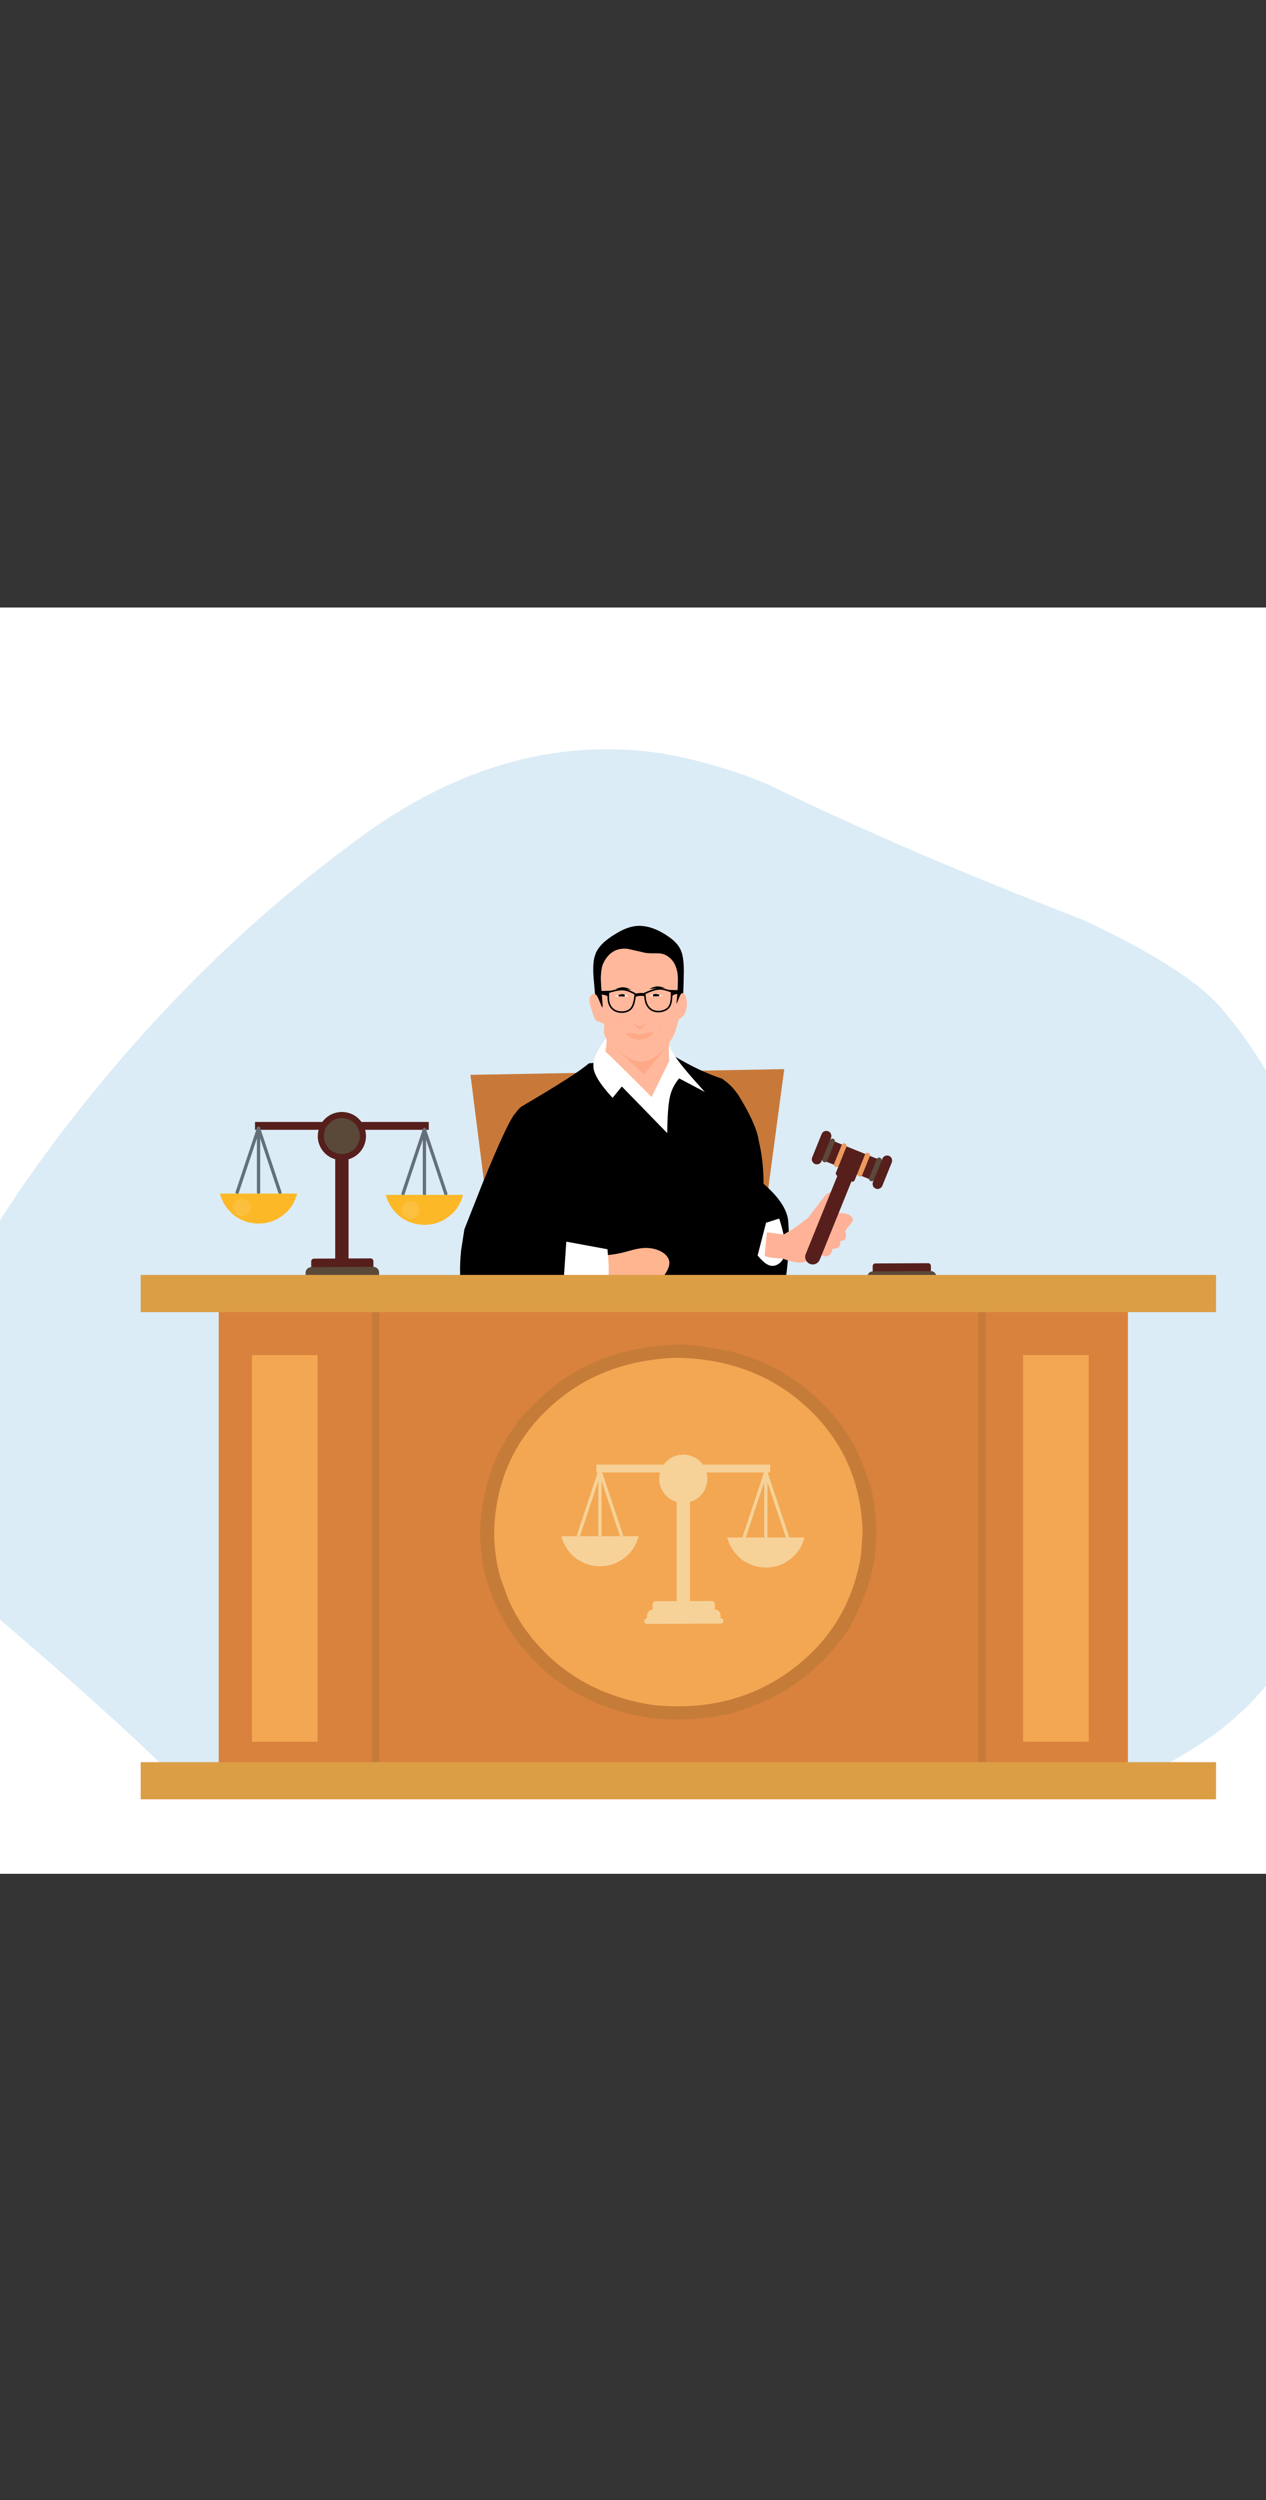 <?xml version='1.0' encoding='utf-8'?>
<svg xmlns="http://www.w3.org/2000/svg" version="1.1" width="1080px" height="2132px" viewBox="0 0 1080 2132"><rect x="0" y="0" width="1080" height="2132" fill="#333333" stroke="none"/> <g id="layer1"> <g style="fill:rgb(255,255,255); fill-opacity:1.0; stroke-linejoin: miter"> <path d="M-213.001,518.087C-213.243,518.087,-213.475,518.183,-213.646,518.354C-213.817,518.525,-213.913,518.757,-213.913,518.999L-213.912,1597.0C-213.912,1597.504,-213.504,1597.912,-213,1597.912L1293.001,1597.913C1293.243,1597.913,1293.475,1597.817,1293.646,1597.646C1293.817,1597.475,1293.913,1597.243,1293.913,1597.001L1293.912,519C1293.912,518.496,1293.504,518.088,1293.0,518.088L-213.001,518.087 Z"/> </g> <g style="fill:rgb(219,236,246); fill-opacity:1.0; stroke-linejoin: miter"> <path d="M162.915,1529.093L144.678,1511.431Q94.797,1462.103,-0.812,1380.463Q-39.752,1341.917,-44.734,1330.502Q-72.55,1279.416,-71.067,1263.764Q-75.343,1238.081,-70.999,1206.747Q-56.426,1109.22,52.286,966.057Q161.831,822.167,297.428,721.46Q426.87,621.944,564.366,642.421Q611.367,650.682,654.788,668.723Q773.164,726.395,923.718,784.32Q1015.787,827.357,1043.581,861.788Q1145.664,982.087,1146.431,1194.485Q1152.723,1385.675,1045.24,1471.732Q1021.173,1492.148,956.81,1525.173L162.915,1529.093"/> </g> <g style="fill:rgb(200,121,57); fill-opacity:1.0; stroke-linejoin: miter"> <path d="M427.695,1124.636L427.695,1124.637Q414.519,1020.621,401.343,916.605Q535.188,914.155,669.033,911.704Q652.622,1034.236,636.211,1156.768L427.695,1124.636 Z"/> </g> <g style="fill:rgb(0,0,0); fill-opacity:1.0; stroke-linejoin: miter"> <path d="M574.208,900.055L502.404,906.778Q491.264,916.462,444.956,943.559Q442.707,945.072,439.793,949.199Q433.59,955.268,411.239,1010.095L396.159,1048.332L393.359,1066.333Q388.814,1109.592,407.465,1139.861Q421.458,1165.31,450.51,1205.669Q453.757,1178.258,455.187,1181.725Q456.199,1182.86,456.208,1203.638Q456.467,1213.557,455.37,1289.534L649.501,1289.534Q647.99,1271.671,633.106,1146.966Q653.316,1161.968,656.825,1153.38Q675.883,1083.814,672.473,1042.322Q671.75,1027.092,651.379,1009.484Q651.364,989.555,647.224,972.571Q645.28,959.004,630.429,934.709Q624.944,926.014,616.036,919.911Q595.885,913.231,574.208,900.055 Z"/> </g> <g style="fill:rgb(255,255,255); fill-opacity:1.0; stroke-linejoin: miter"> <path d="M567.312,886Q573.485,897.949,579.482,905.788Q584.803,913.06,601.259,931.178L579.382,919.612L579.274,919.713Q573.15,927.012,571.407,935.801Q569.39,944.976,569.221,966.301L530.478,926.534L522.564,936.223Q505.698,917.916,506.228,908.839Q505.661,900.8,516.312,886.351L567.29,886 Z"/> </g> <g style="fill:rgb(255,181,144); fill-opacity:1.0; stroke-linejoin: miter"> <path d="M551.238,1064.185Q560.874,1064.387,567.055,1069.315Q572.499,1074.014,570.499,1080.329Q567.623,1088.864,557.441,1096.758Q549.035,1103.076,539.667,1103.208Q535.269,1103.193,532.138,1101.809Q530.916,1101.249,529.972,1100.516Q526.135,1097.03,525.602,1096.844Q523.909,1095.752,521.725,1095.102Q516.498,1093.485,504.931,1092.422L509.02,1071.14Q519.405,1070.384,525.027,1069.421Q528.081,1068.914,530.782,1068.273Q542.548,1065.102,543.604,1065.016Q547.801,1064.177,551.201,1064.185 Z"/> </g> <g style="fill:rgb(255,255,255); fill-opacity:1.0; stroke-linejoin: miter"> <path d="M483.098,1058.841L518.199,1065.327Q519.744,1080.025,519.093,1089.145Q518.072,1105.418,509.996,1107.2Q505.822,1108.434,498.975,1106.892Q493.075,1105.655,480.273,1100.53L483.092,1058.935 Z"/> </g> <g style="fill:rgb(86,31,28); fill-opacity:1.0; stroke-linejoin: miter"> <path d="M794.166,1086.235L744.502,1086.462L744.471,1079.69C744.465,1078.443,745.471,1077.428,746.718,1077.422L791.867,1077.216C793.114,1077.209,794.129,1078.216,794.135,1079.462L794.166,1086.235 Z"/> </g> <g style="fill:rgb(90,73,57); fill-opacity:1.0; stroke-linejoin: miter"> <path d="M798.712,1092.987L740.018,1093.255L739.997,1088.74C739.986,1086.246,741.998,1084.215,744.491,1084.204L794.155,1083.977C796.649,1083.966,798.68,1085.977,798.691,1088.471L798.712,1092.987 Z"/> </g> <g style="fill:rgb(252,184,38); fill-opacity:1.0; stroke-linejoin: miter"> <path d="M802.468,1092.926L735.738,1093.231C734.32,1093.237,733.166,1092.093,733.16,1090.676L733.16,1090.676C733.153,1089.259,734.297,1088.104,735.714,1088.098L802.445,1087.793C803.863,1087.787,805.017,1088.93,805.023,1090.348L805.023,1090.349C805.03,1091.765,803.886,1092.92,802.468,1092.926 Z"/> </g> <g> <g style="fill:rgb(86,31,28); fill-opacity:1.0; stroke-linejoin: miter"> <path d="M318.563,1082.737L265.501,1082.98L265.468,1075.744C265.461,1074.412,266.537,1073.328,267.868,1073.321L316.107,1073.1C317.439,1073.094,318.524,1074.169,318.53,1075.501L318.563,1082.737 Z"/> </g> <g style="fill:rgb(90,73,57); fill-opacity:1.0; stroke-linejoin: miter"> <path d="M323.42,1089.951L260.71,1090.238L260.688,1085.414C260.676,1082.75,262.825,1080.581,265.49,1080.567L318.552,1080.326C321.217,1080.313,323.386,1082.462,323.398,1085.127L323.42,1089.951 Z"/> </g> <g style="fill:rgb(252,184,38); fill-opacity:1.0; stroke-linejoin: miter"> <path d="M323.431,1092.363L260.721,1092.65C259.389,1092.656,258.304,1091.581,258.298,1090.248L258.298,1090.249C258.292,1088.917,259.367,1087.832,260.699,1087.826L323.409,1087.54C324.741,1087.533,325.826,1088.608,325.832,1089.939L325.832,1089.94C325.838,1091.272,324.763,1092.357,323.431,1092.363 Z"/> </g> <g style="fill:rgb(86,31,28); fill-opacity:1.0; stroke-linejoin: miter"> <path d="M285.96,966.18L291.652,966.182L297.344,966.183Q297.344,1020.446,297.344,1074.71Q291.652,1074.71,285.96,1074.71Q285.96,1020.446,285.96,966.18 Z"/> </g> <g style="fill:rgb(86,31,28); fill-opacity:1.0; stroke-linejoin: miter"> <path d="M217.542,956.762L291.652,956.762L365.762,956.763Q365.762,960.114,365.762,963.465Q291.652,963.465,217.542,963.465Q217.542,960.113,217.542,956.762 Z"/> </g> <g style="fill:rgb(99,112,121); fill-opacity:1.0; stroke-linejoin: miter"> <path d="M363.462,963.148L363.462,963.149L363.462,963.148C363.472,963.324,363.449,963.5,363.393,963.667L363.393,963.668L345.126,1018.468C344.882,1019.2,344.09,1019.596,343.358,1019.352C342.626,1019.108,342.23,1018.316,342.474,1017.584L342.474,1017.585L360.741,962.783L360.671,963.302L360.671,963.303C360.629,962.531,361.219,961.872,361.99,961.83C362.761,961.787,363.42,962.378,363.462,963.148 Z"/> </g> <g style="fill:rgb(99,112,121); fill-opacity:1.0; stroke-linejoin: miter"> <path d="M363.462,963.148L363.462,963.149L363.462,963.148C363.464,963.174,363.465,963.2,363.465,963.225L363.465,963.227L363.465,1018.026C363.465,1018.798,362.839,1019.424,362.067,1019.423C361.295,1019.423,360.669,1018.798,360.669,1018.026L360.669,1018.027L360.669,963.225L360.671,963.302L360.671,963.303C360.629,962.531,361.219,961.872,361.99,961.83C362.761,961.787,363.42,962.378,363.462,963.148 Z"/> </g> <g style="fill:rgb(99,112,121); fill-opacity:1.0; stroke-linejoin: miter"> <path d="M363.462,963.148L363.462,963.149L363.462,963.148L363.393,962.783L381.66,1017.584C381.904,1018.316,381.508,1019.108,380.776,1019.352C380.044,1019.596,379.252,1019.2,379.008,1018.468L379.008,1018.469L360.741,963.667C360.702,963.549,360.678,963.427,360.671,963.302L360.671,963.303L360.671,963.302C360.629,962.531,361.219,961.872,361.99,961.83C362.761,961.787,363.42,962.378,363.462,963.148 Z"/> </g> <g style="fill:rgb(252,184,38); fill-opacity:1.0; stroke-linejoin: miter"> <path d="M395.051,1018.944L329.083,1018.944Q332.148,1030.42,342.054,1038.14Q351.616,1044.593,362.19,1044.514Q373.933,1044.527,383.059,1037.277Q391.76,1030.824,395.051,1018.944 Z"/> </g> <g style="fill:rgb(86,31,28); fill-opacity:1.0; stroke-linejoin: miter"> <path d="M312.235,968.814L312.047,971.607Q310.711,980.047,304.229,985.108Q297.703,990.164,288.859,989.209Q280.418,987.873,275.358,981.391Q273.737,979.296,272.687,976.826L271.805,974.286Q271.078,971.664,271.069,968.814Q271.29,960.067,277.098,954.26Q282.906,948.452,291.652,948.231Q300.398,948.452,306.206,954.26Q312.014,960.067,312.235,968.814 Z"/> </g> <g style="fill:rgb(99,112,121); fill-opacity:1.0; stroke-linejoin: miter"> <path d="M221.955,962.071L221.955,962.072L221.955,962.072C221.965,962.247,221.941,962.423,221.886,962.591L221.886,962.591L203.619,1017.391C203.375,1018.123,202.583,1018.519,201.851,1018.275C201.118,1018.031,200.723,1017.24,200.967,1016.507L200.967,1016.508L219.234,961.707L219.164,962.226L219.164,962.225C219.121,961.454,219.712,960.795,220.483,960.753C221.253,960.71,221.913,961.301,221.955,962.071 Z"/> </g> <g style="fill:rgb(99,112,121); fill-opacity:1.0; stroke-linejoin: miter"> <path d="M221.955,962.071L221.955,962.072L221.955,962.072C221.957,962.097,221.957,962.123,221.957,962.148L221.957,962.149L221.957,1016.949C221.957,1017.721,221.332,1018.347,220.56,1018.347C219.788,1018.347,219.162,1017.721,219.162,1016.949L219.162,1016.95L219.162,962.149L219.164,962.226L219.164,962.225C219.121,961.454,219.712,960.795,220.483,960.753C221.253,960.71,221.913,961.301,221.955,962.071 Z"/> </g> <g style="fill:rgb(99,112,121); fill-opacity:1.0; stroke-linejoin: miter"> <path d="M221.955,962.071L221.955,962.072L221.955,962.072L221.886,961.707L240.153,1016.507C240.397,1017.24,240.001,1018.031,239.269,1018.275C238.536,1018.519,237.745,1018.123,237.501,1017.391L237.501,1017.392L219.234,962.591C219.194,962.472,219.171,962.35,219.164,962.226L219.164,962.226L219.164,962.225C219.121,961.454,219.712,960.795,220.483,960.753C221.253,960.71,221.913,961.301,221.955,962.071 Z"/> </g> <g style="fill:rgb(252,184,38); fill-opacity:1.0; stroke-linejoin: miter"> <path d="M253.544,1017.867L187.576,1017.868Q190.64,1029.343,200.546,1037.063Q210.109,1043.516,220.683,1043.437Q232.425,1043.45,241.552,1036.201Q250.253,1029.747,253.544,1017.867 Z"/> </g> <g style="fill:rgb(90,73,57); fill-opacity:1.0; stroke-linejoin: miter"> <path d="M306.973,968.787L306.833,970.866Q306.391,973.659,305.192,975.955L304.546,977.072Q303.852,978.158,302.969,979.119Q302.086,980.08,301.013,980.918Q298.854,982.591,296.354,983.38Q295.104,983.774,293.768,983.948Q293.154,984.172,289.571,983.971Q288.174,983.75,286.902,983.34Q283.831,982.149,283.365,981.684Q281.194,980.295,279.52,978.151Q275.781,972.963,276.415,967.367Q276.693,964.582,277.793,962.228Q278.343,961.051,279.099,959.982Q279.36,959.368,281.803,957.043Q285.862,953.61,291.65,953.464Q294.544,953.537,297.006,954.432Q298.237,954.88,299.36,955.532Q299.988,955.73,302.485,957.952Q304.707,960.449,304.905,961.078Q305.558,962.201,306.005,963.432Q306.9,965.893,306.973,968.787 Z"/> </g> <g style="fill:rgb(255,255,255); fill-opacity:0.11; stroke-linejoin: miter"> <path d="M357.694,1031.886L357.625,1032.907Q357.408,1034.278,356.819,1035.406Q356.525,1035.97,356.137,1036.472Q355.088,1037.676,354.767,1037.843Q353.706,1038.665,352.478,1039.053Q351.864,1039.247,351.208,1039.332Q350.907,1039.442,349.147,1039.343Q347.775,1039.126,346.647,1038.537Q346.084,1038.243,345.581,1037.855Q344.378,1036.806,344.21,1036.485Q342.374,1033.936,342.685,1031.188Q342.822,1029.82,343.362,1028.664Q343.632,1028.086,344.003,1027.561Q344.132,1027.259,345.331,1026.118Q347.325,1024.432,350.168,1024.36Q351.589,1024.396,352.798,1024.835Q354.263,1025.473,354.492,1025.721Q355.017,1026.092,355.489,1026.564Q355.961,1027.036,356.332,1027.561Q357.171,1028.919,357.218,1029.255Q357.658,1030.464,357.694,1031.886 Z"/> </g> <g style="fill:rgb(255,255,255); fill-opacity:0.11; stroke-linejoin: miter"> <path d="M213.908,1029.804L213.839,1030.825Q213.345,1033.876,211.061,1035.712Q208.623,1037.617,205.361,1037.262Q202.519,1036.856,200.55,1034.582Q198.729,1032.049,198.857,1029.715Q198.961,1026.575,201.065,1024.502Q203.247,1022.322,206.382,1022.278Q207.51,1022.264,209.012,1022.754Q210.363,1023.355,210.544,1023.51Q211.202,1023.982,211.703,1024.483Q212.555,1025.231,213.372,1026.974Q213.846,1028.192,213.908,1029.804 Z"/> </g> </g> <g style="fill:rgb(255,255,255); fill-opacity:1.0; stroke-linejoin: miter"> <path d="M664.736,1039.141Q670.584,1057.566,669.903,1066.663Q668.975,1076.325,661.677,1079.074Q658.093,1080.234,654.546,1078.273Q651.32,1076.591,646.289,1070.644L653.511,1042.729L664.708,1039.149 Z"/> </g> <g style="fill:rgb(86,31,28); fill-opacity:1.0; stroke-linejoin: miter"> <path d="M695.23,992.616L695.23,992.617C697.433,993.508,699.942,992.444,700.833,990.242L708.905,970.298C709.797,968.096,708.734,965.587,706.531,964.695L706.53,964.696C704.328,963.803,701.819,964.867,700.928,967.069L692.856,987.013C691.965,989.216,693.028,991.725,695.23,992.616 Z"/> </g> <g style="fill:rgb(255,178,152); fill-opacity:1.0; stroke-linejoin: miter"> <path d="M654.213,1050.904L668.458,1052.766L677.295,1047.596L689.352,1038.519L701.652,1022.384C702.543,1021.227,703.374,1020.231,704.164,1019.411C706.179,1017.32,708.118,1016.447,709.956,1016.818C712.398,1017.311,713.282,1018.875,712.382,1021.387C711.416,1024.079,708.286,1028.269,703.223,1034.043C714.009,1034.028,720.428,1034.604,722.651,1035.264C725.573,1036.132,727.307,1037.868,727.717,1040.992L721.095,1049.582C721.829,1052.976,721.894,1055.319,721.128,1056.514C720.514,1057.47,719.114,1058.02,717.081,1058.268C716.882,1061.132,716.27,1063.058,715.14,1063.916C714.213,1064.619,712.602,1064.864,710.402,1064.786C709.738,1067.902,708.644,1069.735,707.209,1070.471C703.406,1072.421,700.368,1071.106,697.999,1066.344C696.058,1068.94,693.946,1071.264,691.612,1073.258C690.06,1074.585,688.252,1075.528,686.236,1076.143C682.284,1077.35,676.557,1076.517,669.02,1073.742C666.038,1072.644,658.061,1073.498,652.288,1070.987L654.213,1050.904 Z"/> </g> <g style="fill:rgb(86,31,28); fill-opacity:1.0; stroke-linejoin: miter"> <path d="M750.403,1009.096L753.893,1000.496L757.382,991.895Q729.386,980.536,701.389,969.177Q697.9,977.778,694.411,986.379Q722.406,997.738,750.403,1009.096 Z"/> </g> <g style="fill:rgb(86,31,28); fill-opacity:1.0; stroke-linejoin: miter"> <path d="M714.366,1002.682L726.332,1007.525C727.434,1007.971,728.688,1007.439,729.134,1006.338L732.363,998.361L716.408,991.903L713.179,999.881C712.734,1000.982,713.265,1002.236,714.366,1002.682 Z"/> </g> <g style="fill:rgb(236,154,94); fill-opacity:1.0; stroke-linejoin: miter"> <path d="M732.743,1003.157L732.742,1003.158C733.844,1003.602,735.099,1003.071,735.544,1001.969L742.002,986.015C742.448,984.913,741.916,983.659,740.815,983.213L740.814,983.214C739.713,982.767,738.459,983.299,738.013,984.4L731.556,1000.355C731.11,1001.457,731.642,1002.711,732.743,1003.157 Z"/> </g> <g style="fill:rgb(236,154,94); fill-opacity:1.0; stroke-linejoin: miter"> <path d="M712.799,995.085L712.799,995.085C713.901,995.53,715.155,994.998,715.601,993.897L722.058,977.943C722.504,976.841,721.973,975.587,720.871,975.141L720.871,975.142C719.77,974.695,718.515,975.227,718.07,976.328L711.612,992.283C711.166,993.385,711.698,994.639,712.799,995.085 Z"/> </g> <g style="fill:rgb(86,31,28); fill-opacity:1.0; stroke-linejoin: miter"> <path d="M747.083,1013.603L747.083,1013.604C749.286,1014.494,751.795,1013.431,752.686,1011.229L760.759,991.286C761.65,989.083,760.587,986.574,758.384,985.682L758.384,985.683C756.181,984.79,753.673,985.854,752.781,988.056L744.709,1008C743.818,1010.203,744.881,1012.712,747.083,1013.603 Z"/> </g> <g style="fill:rgb(90,73,57); fill-opacity:1.0; stroke-linejoin: miter"> <path d="M742.715,1007.193L742.715,1007.193C743.816,1007.639,745.071,1007.107,745.516,1006.006L751.974,990.05C752.42,988.949,751.888,987.695,750.787,987.249L750.787,987.249C749.685,986.804,748.431,987.335,747.985,988.436L741.527,1004.391C741.082,1005.493,741.613,1006.747,742.715,1007.193 Z"/> </g> <g style="fill:rgb(90,73,57); fill-opacity:1.0; stroke-linejoin: miter"> <path d="M702.828,991.049L702.828,991.049C703.929,991.495,705.183,990.963,705.629,989.862L712.086,973.907C712.533,972.806,712.001,971.551,710.899,971.106L710.899,971.106C709.798,970.66,708.544,971.191,708.098,972.293L701.64,988.248C701.195,989.349,701.726,990.603,702.828,991.049 Z"/> </g> <g style="fill:rgb(236,154,94); fill-opacity:1.0; stroke-linejoin: miter"> <path d="M748.623,1048.265L729.428,1044.177L710.234,1040.089L748.623,1048.265 Z"/> </g> <g style="fill:rgb(86,31,28); fill-opacity:1.0; stroke-linejoin: miter"> <path d="M699.386,1074.103C698.75,1075.676,697.57,1076.992,696.027,1077.696C694.031,1078.605,691.75,1078.46,689.842,1077.253C689.088,1076.776,688.442,1076.138,687.956,1075.389C686.769,1073.557,686.568,1071.362,687.361,1069.405L715.173,1000.688L727.139,1005.532L699.386,1074.103 Z"/> </g> <g style="fill:rgb(60,70,79); fill-opacity:1.0; stroke-linejoin: miter"> <path d="M777.87,969.613L709.389,1014.257L640.907,1058.903L777.87,969.613 Z"/> </g> <g style="fill:rgb(0,0,0); fill-opacity:1.0; stroke-linejoin: miter"> <path d="M549.007,789.775Q557.931,790.765,567.854,797.103Q577.7,803.204,580.696,810.125Q583.313,815.652,583.358,827.849Q583.168,851.909,581.321,861.837L521.015,868.477Q509.097,864.407,508.421,859.169Q508.106,857.935,507.967,856.017L507.543,846.942Q505.996,830.829,506.088,827.46Q505.939,819.324,507.736,814.344Q510.672,804.766,526.17,795.738Q538.471,788.28,548.999,789.775 Z"/> </g> <g style="fill:rgb(255,184,155); fill-opacity:1.0; stroke-linejoin: miter"> <path d="M535.555,809.139L535.555,809.14L550.525,812.556C552.163,812.886,555.982,813.021,561.983,812.961L564.706,813.311C566.966,813.771,569.224,814.975,571.486,816.919C574.941,819.888,576.997,824.191,577.936,829.79C578.6,833.744,578.39,842.41,577.092,855.845C577.066,856.11,577.28,855.979,577.51,855.383C578.925,851.721,579.814,849.511,580.229,848.752C580.77,847.76,581.261,847.02,581.896,846.802C583.458,846.266,584.865,848.247,585.651,852.602C586.345,856.444,585.873,860.13,584.564,863.567C584.122,864.729,583.518,865.589,582.946,866.28C582.663,866.623,581.58,867.47,579.695,868.897C579.24,869.242,579.005,869.673,578.852,870.028C578.776,869.645,578.149,871.966,576.972,876.99L575.55,881.042C575.02,882.362,574.465,883.496,573.966,884.487C573.702,885.013,572.956,886.167,571.643,887.91L571.062,889.324C570.432,890.85,570.391,895.961,570.938,904.657L555.863,935.482C524.796,904.383,520.453,900.431,520.453,900.431C518.507,898.661,517.138,897.465,516.467,896.705C517.091,893.123,517.43,889.848,517.483,886.881C517.639,886.755,516.995,885.247,515.652,882.311C515.415,881.792,515.343,881.218,515.21,880.655C515.072,880.068,515.217,878.268,515.563,875.197C515.639,874.527,515.47,874.041,515.34,873.718C515.173,873.304,514.768,872.898,514.047,872.528L509.243,870.714C508.684,870.418,508.12,869.894,507.594,869.111C507.053,868.303,506.618,867.247,506.211,865.984C504.078,859.367,503.126,855.755,503.043,855.15C502.726,852.826,502.779,851.024,503.597,849.722C504.677,848.003,506.008,847.312,507.506,847.728C508.269,847.94,508.939,848.773,509.738,850C510.041,850.465,511.185,853.164,513.191,858.153C513.533,859.004,513.827,859.206,513.925,858.858C514.053,858.404,514.139,857.346,513.994,855.682C512.86,842.721,512.463,835.191,512.565,833.048C512.791,828.307,513.269,824.259,514.813,821.116C519.26,812.064,526.281,808.137,535.451,809.125L535.555,809.139 Z"/> </g> <g style="fill:rgb(250,84,34); fill-opacity:0.153; stroke-linejoin: miter"> <path d="M571.323,889.117L549.416,916.388L521.353,890.2Q531.266,899.11,536.504,902.064Q542.6,905.609,547.595,905.489Q557.754,905.291,571.281,889.167 Z"/> </g> <g style="fill:rgb(255,169,136); fill-opacity:1.0; stroke-linejoin: miter"> <path d="M557.708,880.141L557.046,880.213Q552.193,880.722,549.858,881.166Q547.885,881.538,545.281,882.34Q544.522,882.02,542.863,881.601Q541.925,881.388,541.031,881.304Q538.341,881.054,533.692,881.095Q536.628,884.471,539.643,885.63Q542.96,886.861,547.723,886.404Q551.038,886.017,552.94,884.876Q553.796,884.361,554.691,883.533Q557.611,880.105,557.708,880.141 Z"/> </g> <g style="fill:rgb(255,255,255); fill-opacity:0.996; stroke-linejoin: miter"> <path d="M536.227,849.7L536.227,849.701Q534.385,848.662,533.281,848.298Q532.841,848.147,532.383,848.045L531.919,847.96L531.442,847.904L530.953,847.883L530.451,847.899L529.935,847.947L529.407,848.028Q528.873,848.123,528.321,848.268Q526.945,848.617,524.322,849.628L536.227,849.7 Z"/> </g> <g style="fill:rgb(0,0,0); fill-opacity:0.996; stroke-linejoin: miter"> <path d="M527.715,848.427L527.689,848.46Q527.51,848.665,527.516,848.895Q527.513,849.094,527.761,849.666L532.884,849.826Q533.177,848.747,532.981,848.495Q532.924,848.355,532.774,848.141Q532.438,848.033,532.093,847.939Q531.14,847.69,530.368,847.784Q530.15,847.806,529.92,847.847Q529.811,847.859,529.211,848Q528.479,848.189,527.715,848.427 Z"/> </g> <g style="fill:rgb(0,0,0); fill-opacity:0.996; stroke-linejoin: miter"> <path d="M539.713,879.198L539.713,879.199L539.713,879.198L539.713,879.198 Z"/> </g> <g style="fill:rgb(255,255,255); fill-opacity:0.996; stroke-linejoin: miter"> <path d="M553.835,849.577L553.835,849.577Q555.669,848.525,556.77,848.152Q557.208,847.997,557.666,847.892L558.13,847.803L558.605,847.744L559.094,847.719L559.598,847.731L560.114,847.775L560.642,847.852Q561.176,847.943,561.73,848.084Q563.108,848.423,565.739,849.414L553.835,849.577 Z"/> </g> <g style="fill:rgb(0,0,0); fill-opacity:0.996; stroke-linejoin: miter"> <path d="M562.337,848.239L562.363,848.271Q562.544,848.475,562.539,848.705Q562.544,848.904,562.3,849.477L557.179,849.677Q556.877,848.6,557.071,848.347Q557.127,848.206,557.275,847.99Q557.611,847.881,557.955,847.784Q558.906,847.527,559.68,847.616Q559.897,847.637,560.127,847.676Q560.236,847.687,560.837,847.823Q561.571,848.007,562.337,848.239 Z"/> </g> <g style="fill:rgb(0,0,0); fill-opacity:1.0; stroke-linejoin: miter"> <path d="M518.427,846.074L518.427,846.076C518.206,849.341,517.966,852.773,518.99,855.911L518.99,855.912C520.023,859.074,522.338,861.952,526.188,863.161L526.188,863.162C528.56,863.905,531.502,864.01,534.116,863.287L534.116,863.288C535.696,862.849,537.183,862.101,538.349,860.979L538.349,860.979C541.399,858.044,542.04,852.708,542.667,847.759C542.701,847.484,542.562,847.215,542.318,847.085L542.318,847.086C539.027,845.333,535.589,843.493,531.596,843.23L531.596,843.231C528.422,843.021,524.948,843.81,521.503,844.764L521.503,844.764C520.621,845.008,519.738,845.264,518.857,845.519C518.502,845.622,518.298,845.993,518.401,846.348C518.504,846.702,518.874,846.907,519.229,846.804L519.229,846.805C520.112,846.548,520.987,846.294,521.86,846.053L521.86,846.054C525.302,845.099,528.581,844.371,531.508,844.564L531.508,844.565C535.168,844.805,538.355,846.49,541.689,848.264L541.34,847.591C540.69,852.73,540.055,857.482,537.422,860.016L537.422,860.016C536.451,860.951,535.176,861.606,533.759,861.998L533.759,861.999C531.402,862.652,528.722,862.555,526.589,861.886L526.589,861.886C523.218,860.827,521.183,858.321,520.261,855.497L520.261,855.498C519.332,852.649,519.536,849.488,519.761,846.164C519.786,845.796,519.507,845.477,519.138,845.452C518.77,845.427,518.452,845.706,518.427,846.074 Z"/> </g> <g style="fill:rgb(0,0,0); fill-opacity:1.0; stroke-linejoin: miter"> <path d="M549.352,847.152L549.352,847.152C549.547,850.421,549.744,853.855,551.157,856.838L551.157,856.839C552.582,859.846,555.244,862.407,559.216,863.118L559.216,863.118C561.663,863.556,564.594,863.287,567.095,862.238L567.095,862.24C568.607,861.604,569.987,860.674,571.002,859.413L571.002,859.414C573.656,856.116,573.616,850.741,573.61,845.753C573.61,845.475,573.438,845.227,573.178,845.128L573.178,845.128C569.692,843.808,566.049,842.418,562.055,842.663L562.055,842.663C558.88,842.858,555.535,844.08,552.238,845.462L552.238,845.463C551.394,845.817,550.551,846.183,549.708,846.548C549.37,846.695,549.214,847.088,549.361,847.427C549.508,847.766,549.902,847.921,550.24,847.774L550.24,847.775C551.084,847.409,551.919,847.046,552.755,846.695L552.755,846.696C556.048,845.314,559.21,844.177,562.137,843.997L562.137,843.999C565.798,843.773,569.173,845.041,572.705,846.378L572.273,845.754C572.279,850.934,572.251,855.728,569.961,858.575L569.961,858.576C569.115,859.626,567.934,860.437,566.578,861.006L566.578,861.006C564.322,861.952,561.652,862.196,559.452,861.802L559.452,861.802C555.974,861.179,553.637,858.951,552.365,856.266L552.365,856.267C551.083,853.558,550.885,850.398,550.687,847.072C550.665,846.704,550.348,846.423,549.98,846.445C549.611,846.467,549.33,846.784,549.352,847.152 Z"/> </g> <g style="fill:rgb(0,0,0); fill-opacity:0.996; stroke-linejoin: miter"> <path d="M550.463,846.965L550.066,846.938Q547.467,846.738,545.825,846.824Q544.354,846.884,541.72,847.447L541.744,849.966Q543.442,849.586,544.364,849.434Q545.651,849.234,546.177,849.22Q546.715,849.173,547.909,849.232Q548.76,849.282,550.251,849.48L550.463,846.965 Z"/> </g> <g style="fill:rgb(0,0,0); fill-opacity:0.996; stroke-linejoin: miter"> <path d="M538.447,843.923L537.893,843.685Q536.234,842.947,534.568,842.425Q534.013,842.259,533.456,842.141L532.899,842.038Q532.34,841.948,531.781,841.924L531.22,841.918L530.659,841.945L530.097,842.002Q529.535,842.074,528.97,842.194Q527.561,842.481,525.012,843.367L538.447,843.923 Z"/> </g> <g style="fill:rgb(0,0,0); fill-opacity:0.996; stroke-linejoin: miter"> <path d="M540.786,859.525L540.787,859.526L540.787,859.525L540.786,859.525 Z"/> </g> <g style="fill:rgb(0,0,0); fill-opacity:0.996; stroke-linejoin: miter"> <path d="M567.327,842.515L566.753,842.333Q564.711,841.673,563.194,841.382Q562.467,841.242,561.62,841.185Q561.181,841.151,560.497,841.181L559.939,841.23L559.383,841.312Q558.612,841.446,557.727,841.725Q557.328,841.828,555.867,842.415Q554.991,842.778,553.903,843.281L567.327,842.515 Z"/> </g> <g style="fill:rgb(255,12,0); fill-opacity:0.106; stroke-linejoin: miter"> <path d="M534.943,865.363L534.554,865.918Q532.772,868.515,531.28,870.33Q530.794,870.884,530.468,871.217L528.867,872.583Q528.644,872.833,528.514,873.047Q528.22,873.711,528.211,874.61Q528.18,875.552,528.376,877.665Q528.401,875.533,528.507,874.594Q528.591,873.698,528.88,873.064Q529.001,872.863,529.201,872.632Q530.393,871.598,530.626,871.341Q530.858,871.088,531.091,870.807L531.601,870.185Q532.553,868.962,534.943,865.363 Z"/> </g> <g style="fill:rgb(255,12,0); fill-opacity:0.106; stroke-linejoin: miter"> <path d="M557.724,865.592L558.037,866.193Q559.469,868.998,560.713,870.991Q561.123,871.604,561.404,871.976L562.815,873.538Q563.003,873.815,563.104,874.043Q563.31,874.74,563.202,875.632Q563.113,876.57,562.644,878.64Q562.895,876.523,562.911,875.578Q562.944,874.679,562.739,874.012Q562.645,873.798,562.477,873.543Q561.428,872.364,561.23,872.079Q561.033,871.797,560.839,871.489L560.414,870.805Q559.628,869.47,557.724,865.592 Z"/> </g> <g style="fill:rgb(0,0,0); fill-opacity:0.996; stroke-linejoin: miter"> <path d="M570.132,844.616L569.017,844.164L582.493,844.469L582.612,846.942Q576.759,847.629,575.35,848.159Q574.965,848.287,574.681,848.429L574.417,848.572Q574.176,848.718,574.008,848.874Q573.57,849.26,573.343,850.024L573.467,846.09L570.132,844.616 Z"/> </g> <g style="fill:rgb(0,0,0); fill-opacity:0.996; stroke-linejoin: miter"> <path d="M521.988,845.285L523.102,844.832L509.627,845.137L509.508,847.61Q515.361,848.298,516.77,848.827Q517.155,848.956,517.439,849.097L517.703,849.24Q517.944,849.387,518.112,849.542Q518.55,849.928,518.777,850.691L518.653,846.758L521.988,845.285 Z"/> </g> <g style="fill:rgb(255,169,136); fill-opacity:1.0; stroke-linejoin: miter"> <path d="M538.766,871.837L542.395,875.119L546.025,878.401Q549.487,874.908,552.948,871.415Q549.377,873.472,545.805,875.53L538.766,871.837"/> </g> <g style="fill:rgb(217,130,61); fill-opacity:1.0; stroke-linejoin: miter"> <path d="M186.586,1099.66L574.408,1099.661L962.229,1099.661Q962.229,1311.844,962.229,1524.026Q574.408,1524.027,186.586,1524.027Q186.586,1311.844,186.586,1099.66"/> </g> <g style="fill:rgb(243,167,82); fill-opacity:1.0; stroke-linejoin: miter"> <path d="M872.79,1155.562L900.798,1155.563L928.805,1155.564Q928.805,1320.441,928.805,1485.319Q900.798,1485.32,872.79,1485.32Q872.79,1320.441,872.79,1155.562"/> </g> <g style="fill:rgb(243,167,82); fill-opacity:1.0; stroke-linejoin: miter"> <path d="M214.943,1155.562L270.957,1155.563L270.957,1485.319L214.943,1485.32L214.943,1155.562"/> </g> <g style="fill:rgb(198,124,57); fill-opacity:1.0; stroke-linejoin: miter"> <path d="M834.52,1105.994L837.673,1105.994L840.825,1105.994Q840.825,1306.211,840.825,1506.427Q837.673,1506.428,834.52,1506.428Q834.52,1306.211,834.52,1105.994"/> </g> <g style="fill:rgb(198,124,57); fill-opacity:1.0; stroke-linejoin: miter"> <path d="M317.299,1108.284L323.603,1108.284L323.603,1508.717L317.299,1508.717L317.299,1108.284"/> </g> <g style="fill:rgb(220,158,69); fill-opacity:1.0; stroke-linejoin: miter"> <path d="M120.005,1087.201L578.696,1087.201L1037.387,1087.202Q1037.387,1103.066,1037.387,1118.929Q578.696,1118.93,120.005,1118.931Q120.005,1103.066,120.005,1087.201 Z"/> </g> <g style="fill:rgb(220,158,69); fill-opacity:1.0; stroke-linejoin: miter"> <path d="M120.005,1502.689L578.696,1502.689L1037.387,1502.69Q1037.387,1518.553,1037.387,1534.417Q578.696,1534.418,120.005,1534.419Q120.005,1518.554,120.005,1502.689 Z"/> </g> <g style="fill:rgb(198,124,57); fill-opacity:1.0; stroke-linejoin: miter"> <path d="M747.783,1306.657L746.239,1328.37Q743.8,1342.952,739.274,1356.236Q726.133,1388.311,721,1393.169Q705.685,1415.845,682.021,1433.33Q670.108,1442.066,657.253,1448.493Q624.295,1462.543,616.576,1462.582Q588.047,1468.513,555.757,1465.211Q524.941,1460.595,499.608,1448.078Q486.942,1441.819,475.648,1433.584Q469.143,1430.702,444.848,1404.437Q403.598,1350.257,410.587,1291.828Q413.66,1262.736,425.798,1238.156Q431.867,1225.866,440.203,1214.704Q443.089,1208.291,470.041,1184.012Q514.834,1148.167,578.7,1146.642Q587.429,1145.492,623.918,1152.612Q638.096,1156.21,651.082,1161.954Q677.055,1173.441,698.259,1193.509Q719.464,1213.576,731.602,1238.156Q744.792,1269.868,744.71,1277.564Q747.379,1291.546,747.783,1306.657"/> </g> <g style="fill:rgb(243,167,82); fill-opacity:1.0; stroke-linejoin: miter"> <path d="M735.863,1306.625L734.428,1326.808Q724.228,1387.803,674.736,1424.373Q624.902,1460.913,557.37,1454.007Q492.919,1444.353,454.277,1397.515Q441.895,1382.376,433.88,1364.522L427.143,1346.166Q421.591,1327.221,421.529,1306.626Q423.214,1243.421,467.562,1201.451Q511.91,1159.482,578.696,1157.887Q645.482,1159.481,689.83,1201.451Q734.178,1243.421,735.863,1306.625"/> </g> <g> <g style="fill:rgb(246,210,153); fill-opacity:1.0; stroke-linejoin: miter"> <path d="M609.811,1374.938L556.749,1375.181L556.716,1367.945C556.709,1366.612,557.785,1365.528,559.116,1365.522L607.355,1365.301C608.687,1365.295,609.772,1366.37,609.778,1367.701L609.811,1374.938 Z"/> </g> <g style="fill:rgb(246,210,153); fill-opacity:1.0; stroke-linejoin: miter"> <path d="M614.668,1382.152L551.958,1382.438L551.936,1377.614C551.924,1374.95,554.073,1372.781,556.738,1372.768L609.8,1372.526C612.465,1372.513,614.634,1374.663,614.646,1377.327L614.669,1382.152 Z"/> </g> <g style="fill:rgb(246,210,153); fill-opacity:1.0; stroke-linejoin: miter"> <path d="M614.679,1384.564L551.969,1384.851C550.637,1384.856,549.552,1383.781,549.546,1382.449L549.546,1382.449C549.54,1381.117,550.615,1380.033,551.947,1380.026L614.657,1379.74C615.989,1379.734,617.074,1380.808,617.08,1382.14L617.08,1382.14C617.086,1383.472,616.011,1384.558,614.679,1384.564 Z"/> </g> <g style="fill:rgb(246,210,153); fill-opacity:1.0; stroke-linejoin: miter"> <path d="M577.207,1258.381L582.9,1258.382L588.592,1258.383Q588.592,1312.646,588.592,1366.91Q582.9,1366.911,577.208,1366.911Q577.207,1312.646,577.207,1258.381 Z"/> </g> <g style="fill:rgb(246,210,153); fill-opacity:1.0; stroke-linejoin: miter"> <path d="M508.79,1248.962L582.9,1248.963L657.01,1248.963Q657.01,1252.314,657.01,1255.665Q582.9,1255.665,508.79,1255.666Q508.79,1252.314,508.79,1248.962 Z"/> </g> <g style="fill:rgb(246,210,153); fill-opacity:1.0; stroke-linejoin: miter"> <path d="M654.711,1255.349L654.711,1255.35L654.711,1255.349C654.72,1255.524,654.697,1255.7,654.641,1255.868L654.641,1255.869L636.374,1310.668C636.13,1311.401,635.338,1311.797,634.606,1311.553C633.874,1311.308,633.478,1310.517,633.722,1309.784L633.722,1309.785L651.989,1254.984L651.919,1255.503L651.919,1255.504C651.877,1254.732,652.467,1254.072,653.238,1254.03C654.009,1253.987,654.668,1254.578,654.711,1255.349 Z"/> </g> <g style="fill:rgb(246,210,153); fill-opacity:1.0; stroke-linejoin: miter"> <path d="M654.711,1255.349L654.711,1255.35L654.711,1255.349C654.712,1255.374,654.713,1255.4,654.713,1255.426L654.713,1255.427L654.713,1310.226C654.713,1310.998,654.087,1311.624,653.315,1311.624C652.543,1311.624,651.917,1310.998,651.917,1310.226L651.917,1310.227L651.917,1255.426L651.919,1255.503L651.919,1255.504C651.877,1254.732,652.467,1254.072,653.238,1254.03C654.009,1253.987,654.668,1254.578,654.711,1255.349 Z"/> </g> <g style="fill:rgb(246,210,153); fill-opacity:1.0; stroke-linejoin: miter"> <path d="M654.711,1255.349L654.711,1255.35L654.711,1255.349L654.641,1254.984L672.908,1309.784C673.152,1310.517,672.756,1311.308,672.024,1311.553C671.292,1311.797,670.5,1311.4,670.256,1310.669L670.256,1310.669L651.989,1255.868C651.95,1255.75,651.926,1255.627,651.919,1255.503L651.919,1255.504L651.919,1255.503C651.877,1254.732,652.467,1254.072,653.238,1254.03C654.009,1253.987,654.668,1254.578,654.711,1255.349 Z"/> </g> <g style="fill:rgb(246,210,153); fill-opacity:1.0; stroke-linejoin: miter"> <path d="M686.299,1311.144L620.331,1311.145Q623.396,1322.62,633.302,1330.34Q642.864,1336.793,653.438,1336.714Q665.181,1336.727,674.307,1329.477Q683.008,1323.024,686.299,1311.144 Z"/> </g> <g style="fill:rgb(246,210,153); fill-opacity:1.0; stroke-linejoin: miter"> <path d="M603.483,1261.015L603.295,1263.807Q601.959,1272.248,595.477,1277.308Q588.951,1282.364,580.107,1281.409Q571.667,1280.073,566.606,1273.592Q564.985,1271.497,563.935,1269.026L563.053,1266.486Q562.326,1263.864,562.317,1261.015Q562.538,1252.268,568.346,1246.46Q574.154,1240.653,582.9,1240.431Q591.646,1240.653,597.454,1246.46Q603.262,1252.268,603.483,1261.015 Z"/> </g> <g style="fill:rgb(246,210,153); fill-opacity:1.0; stroke-linejoin: miter"> <path d="M513.203,1254.272L513.203,1254.273L513.203,1254.272C513.213,1254.448,513.189,1254.624,513.134,1254.791L513.134,1254.792L494.867,1309.591C494.623,1310.324,493.831,1310.72,493.099,1310.476C492.366,1310.232,491.971,1309.44,492.215,1308.708L492.215,1308.709L510.482,1253.907L510.412,1254.426L510.412,1254.426C510.369,1253.655,510.96,1252.996,511.731,1252.953C512.501,1252.91,513.161,1253.501,513.203,1254.272 Z"/> </g> <g style="fill:rgb(246,210,153); fill-opacity:1.0; stroke-linejoin: miter"> <path d="M513.203,1254.272L513.203,1254.273L513.203,1254.272C513.205,1254.298,513.205,1254.324,513.205,1254.349L513.205,1254.35L513.205,1309.15C513.205,1309.922,512.58,1310.547,511.808,1310.547C511.036,1310.547,510.41,1309.922,510.41,1309.15L510.41,1309.151L510.41,1254.349L510.412,1254.426L510.412,1254.426C510.369,1253.655,510.96,1252.996,511.731,1252.953C512.501,1252.91,513.161,1253.501,513.203,1254.272 Z"/> </g> <g style="fill:rgb(246,210,153); fill-opacity:1.0; stroke-linejoin: miter"> <path d="M513.203,1254.272L513.203,1254.273L513.203,1254.272L513.134,1253.907L531.4,1308.707C531.645,1309.44,531.249,1310.232,530.517,1310.476C529.784,1310.72,528.993,1310.324,528.749,1309.592L528.749,1309.592L510.482,1254.791C510.442,1254.673,510.419,1254.55,510.412,1254.426L510.412,1254.427L510.412,1254.426C510.369,1253.655,510.96,1252.996,511.731,1252.953C512.501,1252.91,513.161,1253.501,513.203,1254.272 Z"/> </g> <g style="fill:rgb(246,210,153); fill-opacity:1.0; stroke-linejoin: miter"> <path d="M544.792,1310.067L478.824,1310.068Q481.888,1321.544,491.794,1329.263Q501.357,1335.716,511.931,1335.637Q523.673,1335.65,532.8,1328.401Q541.501,1321.947,544.792,1310.067 Z"/> </g> <g style="fill:rgb(246,210,153); fill-opacity:1.0; stroke-linejoin: miter"> <path d="M598.221,1260.988L598.081,1263.067Q597.639,1265.86,596.441,1268.156L595.794,1269.272Q595.1,1270.358,594.217,1271.319Q593.334,1272.281,592.261,1273.118Q590.102,1274.791,587.602,1275.58Q586.352,1275.975,585.016,1276.148Q584.402,1276.373,580.819,1276.171Q579.422,1275.95,578.15,1275.54Q575.079,1274.349,574.614,1273.884Q572.442,1272.496,570.768,1270.352Q567.029,1265.163,567.663,1259.568Q567.941,1256.782,569.041,1254.428Q569.591,1253.251,570.347,1252.183Q570.608,1251.569,573.051,1249.243Q577.11,1245.811,582.898,1245.664Q585.792,1245.738,588.254,1246.632Q589.485,1247.08,590.608,1247.732Q591.236,1247.93,593.733,1250.153Q595.955,1252.649,596.153,1253.278Q596.806,1254.401,597.253,1255.632Q598.148,1258.094,598.221,1260.988 Z"/> </g> <g style="fill:rgb(246,210,153); fill-opacity:1.0; stroke-linejoin: miter"> <path d="M648.942,1324.086L648.873,1325.107Q648.656,1326.479,648.067,1327.606Q647.773,1328.17,647.385,1328.673Q646.336,1329.877,646.015,1330.044Q644.954,1330.865,643.726,1331.253Q643.112,1331.447,642.456,1331.532Q642.155,1331.642,640.395,1331.543Q639.023,1331.326,637.895,1330.737Q637.332,1330.443,636.829,1330.056Q635.626,1329.006,635.458,1328.685Q633.622,1326.137,633.933,1323.388Q634.07,1322.02,634.61,1320.864Q634.88,1320.286,635.251,1319.761Q635.38,1319.46,636.579,1318.318Q638.573,1316.632,641.416,1316.56Q642.837,1316.596,644.046,1317.035Q645.511,1317.673,645.74,1317.922Q646.265,1318.293,646.737,1318.765Q647.209,1319.236,647.58,1319.761Q648.419,1321.12,648.466,1321.456Q648.906,1322.665,648.942,1324.086 Z"/> </g> <g style="fill:rgb(246,210,153); fill-opacity:1.0; stroke-linejoin: miter"> <path d="M505.156,1322.005L505.087,1323.026Q504.593,1326.076,502.309,1327.912Q499.871,1329.817,496.609,1329.462Q493.767,1329.056,491.798,1326.783Q489.977,1324.249,490.105,1321.915Q490.209,1318.776,492.313,1316.702Q494.495,1314.523,497.63,1314.479Q498.757,1314.464,500.26,1314.954Q501.611,1315.555,501.791,1315.71Q502.45,1316.183,502.951,1316.683Q503.803,1317.431,504.62,1319.175Q505.094,1320.392,505.156,1322.005 Z"/> </g> </g> </g> </svg>